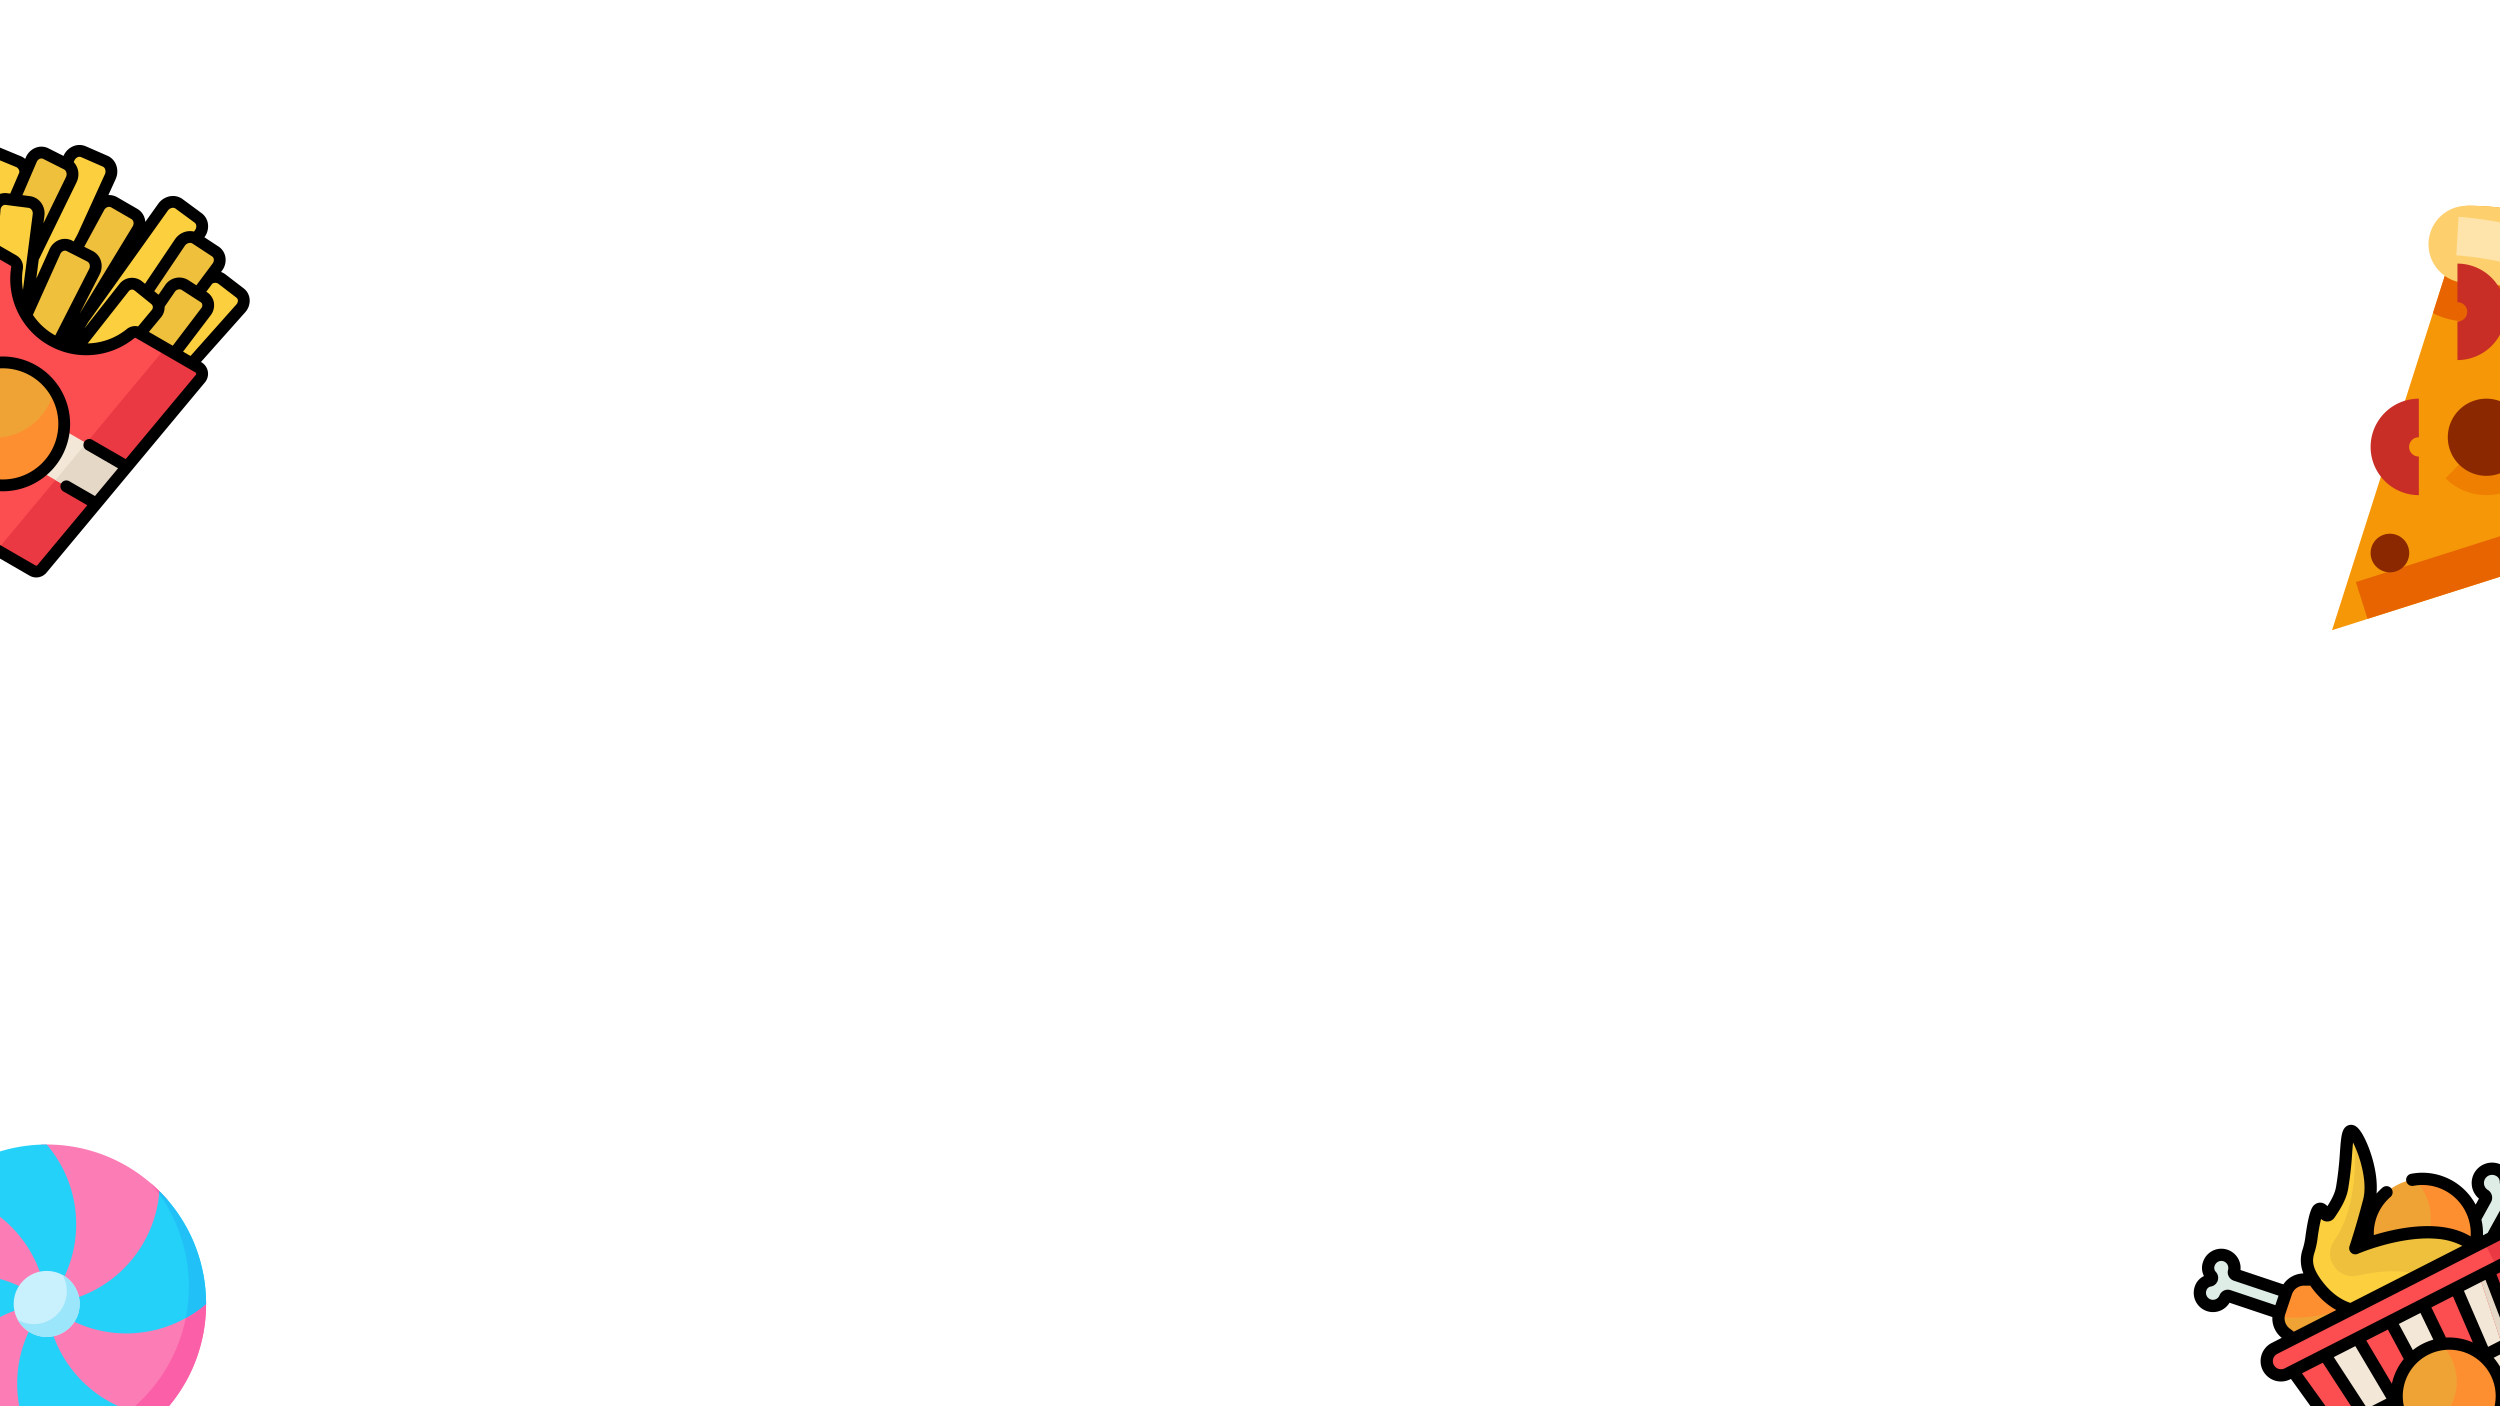 <svg xmlns="http://www.w3.org/2000/svg" xmlns:xlink="http://www.w3.org/1999/xlink" width="1920" height="1080" viewBox="0 0 1920 1080">
  <rect x="0" y="0" width="1920" height="1080" fill="#333333" stroke="none"/>
  <defs>
    <clipPath id="clip-Web_1920_1">
      <rect width="1920" height="1080"/>
    </clipPath>
  </defs>
  <g id="Web_1920_1" data-name="Web 1920 – 1" clip-path="url(#clip-Web_1920_1)">
    <rect width="1920" height="1080" fill="#fff"/>
    <g id="Group_20" data-name="Group 20">
      <g id="Group_19" data-name="Group 19">
        <g id="Group_2" data-name="Group 2" transform="translate(-217.353 -815.713) rotate(30)">
          <g id="Group_1" data-name="Group 1" transform="translate(642 660)">
            <g id="fried-potatoes" transform="translate(0 0)">
              <path id="Path_1" data-name="Path 1" d="M145.37,198.7l-11.517,1.123a7.509,7.509,0,0,1-8.207-6.234L100.486,19.8c-.736-5.092,2.468-9.71,7.131-10.234l18-2.017c4.681-.526,8.917,3.27,9.412,8.4l16.888,175.066A7.12,7.12,0,0,1,145.37,198.7Zm0,0" transform="translate(-39.745 -2.97)" fill="#fccf3f"/>
              <path id="Path_2" data-name="Path 2" d="M99.405,222.9l-11.439.569A7.594,7.594,0,0,1,80,216.988L59.877,45.9c-.59-5.009,2.716-9.349,7.353-9.613l17.879-1.022c4.646-.264,8.733,3.657,9.08,8.688L106.1,215.683A6.844,6.844,0,0,1,99.405,222.9Zm0,0" transform="translate(-23.681 -13.958)" fill="#efc03c"/>
              <path id="Path_3" data-name="Path 3" d="M61.591,245.87l-11.213,1.291a7.684,7.684,0,0,1-8.384-5.838L7.7,75.339c-1-4.849,1.866-9.325,6.385-9.924L31.53,63.1c4.538-.6,8.884,2.935,9.656,7.829L67.568,238.36A6.575,6.575,0,0,1,61.591,245.87Zm0,0" transform="translate(-2.969 -24.959)" fill="#fccf3f"/>
              <path id="Path_4" data-name="Path 4" d="M213.808,198.7l11.517,1.123a7.509,7.509,0,0,0,8.207-6.234L258.69,19.8c.739-5.092-2.466-9.712-7.131-10.234l-18-2.02c-4.679-.524-8.915,3.27-9.41,8.4L207.26,191.019A7.118,7.118,0,0,0,213.808,198.7Zm0,0" transform="translate(-82.05 -2.97)" fill="#fccf3f"/>
              <path id="Path_5" data-name="Path 5" d="M263.224,222.9l11.439.569a7.594,7.594,0,0,0,7.961-6.477L302.752,45.9c.59-5.009-2.716-9.349-7.353-9.613l-17.881-1.022c-4.644-.264-8.73,3.657-9.077,8.688l-11.909,171.73A6.842,6.842,0,0,0,263.224,222.9Zm0,0" transform="translate(-101.565 -13.958)" fill="#efc03c"/>
              <path id="Path_6" data-name="Path 6" d="M291.959,245.871l11.215,1.291a7.679,7.679,0,0,0,8.381-5.838l34.3-165.982c1-4.849-1.864-9.328-6.383-9.927L322.022,63.1c-4.537-.6-8.884,2.935-9.656,7.832L285.982,238.36A6.575,6.575,0,0,0,291.959,245.871Zm0,0" transform="translate(-113.2 -24.96)" fill="#fccf3f"/>
              <path id="Path_7" data-name="Path 7" d="M187.842,233.133h-11.43a7.178,7.178,0,0,1-7.329-6.8L164.732,56.184c-.127-4.981,3.558-9.082,8.2-9.082H190.8c4.637,0,8.336,4.1,8.223,9.082l-3.87,170.151A7.153,7.153,0,0,1,187.842,233.133Zm0,0" transform="translate(-65.223 -18.65)" fill="#efc03c"/>
              <path id="Path_8" data-name="Path 8" d="M142.774,269.641l-10.5,4.306a7.367,7.367,0,0,1-9.46-3.386L50.57,118.534c-2.112-4.445-.385-9.552,3.856-11.324l16.347-6.836c4.245-1.774,9.28.51,11.175,5.054l64.811,155.3A6.851,6.851,0,0,1,142.774,269.641Zm0,0" transform="translate(-19.666 -39.504)" fill="#fccf3f"/>
              <path id="Path_9" data-name="Path 9" d="M180.367,305.553l-11.333.524a7.366,7.366,0,0,1-7.768-6.373L144.39,132.232c-.493-4.9,2.85-9.125,7.44-9.368l17.695-.934c4.594-.243,8.565,3.6,8.823,8.518L187.12,298.5A6.853,6.853,0,0,1,180.367,305.553Zm0,0" transform="translate(-57.151 -48.273)" fill="#efc03c"/>
              <path id="Path_10" data-name="Path 10" d="M280.723,266.072l11.01.493a7.313,7.313,0,0,0,7.692-6.024L319.4,102.811a7.58,7.58,0,0,0-7.008-8.787l-17.117-.878a8.564,8.564,0,0,0-8.73,7.992L274.316,259.408C274.042,262.938,276.9,265.9,280.723,266.072Zm0,0" transform="translate(-108.606 -36.876)" fill="#efc03c"/>
              <path id="Path_11" data-name="Path 11" d="M210.529,303.734l11.961,1.885a7.683,7.683,0,0,0,8.768-6.291l28.089-164.078a7.679,7.679,0,0,0-6.376-8.884l-16.3-2.57a7.682,7.682,0,0,0-8.8,6.491L204.12,295.05A7.681,7.681,0,0,0,210.529,303.734Zm0,0" transform="translate(-80.788 -48.979)" fill="#fccf3f"/>
              <path id="Path_12" data-name="Path 12" d="M177.34,175.262a5.765,5.765,0,0,0-5.375,3.723,53.882,53.882,0,0,1-100.607,0,5.767,5.767,0,0,0-5.375-3.723H13.248a5.749,5.749,0,0,0-5.663,6.725l32.3,187.383a5.748,5.748,0,0,0,5.665,4.771H197.769a5.748,5.748,0,0,0,5.665-4.771l32.3-187.383a5.748,5.748,0,0,0-5.665-6.725Zm0,0" transform="translate(-2.97 -69.393)" fill="#fc4e51"/>
              <path id="Path_13" data-name="Path 13" d="M331.022,175.262H294.764a5.747,5.747,0,0,1,5.663,6.725l-32.3,187.386a5.747,5.747,0,0,1-5.663,4.769h36.258a5.748,5.748,0,0,0,5.665-4.769l32.3-187.386A5.748,5.748,0,0,0,331.022,175.262Zm0,0" transform="translate(-103.919 -69.393)" fill="#ea3942"/>
              <path id="Path_14" data-name="Path 14" d="M230.64,330.027H32.4l6.272,36.39H224.366Zm0,0" transform="translate(-12.83 -130.671)" fill="#f3e8d7"/>
              <path id="Path_15" data-name="Path 15" d="M332.7,330.027h-36.26l-6.274,36.39h36.26Zm0,0" transform="translate(-114.888 -130.671)" fill="#e5d8c6"/>
              <path id="Path_16" data-name="Path 16" d="M212.76,330.99a47.222,47.222,0,1,1-47.223-47.221A47.222,47.222,0,0,1,212.76,330.99Zm0,0" transform="translate(-46.847 -112.356)" fill="#efa335"/>
              <path id="Path_17" data-name="Path 17" d="M188.18,292.207a47.219,47.219,0,0,1-66.555,55.727,47.221,47.221,0,1,0,66.555-55.727Zm0,0" transform="translate(-48.157 -115.697)" fill="#fd8f31"/>
              <path id="Path_18" data-name="Path 18" d="M162.567,276.269a51.751,51.751,0,1,0,51.751,51.751A51.811,51.811,0,0,0,162.567,276.269Zm0,94.441a42.69,42.69,0,1,1,42.692-42.69A42.738,42.738,0,0,1,162.567,370.71Zm0,0" transform="translate(-43.877 -109.386)"/>
              <path id="Path_19" data-name="Path 19" d="M227.1,101.34h-.354L237.089,51.3a13.322,13.322,0,0,0-2.072-10.4,11.813,11.813,0,0,0-8.155-4.932l-17.447-2.31a12.229,12.229,0,0,0-3.884.116l.153-1.3A13.6,13.6,0,0,0,202.7,22.15a12.04,12.04,0,0,0-8.613-4.344l-12.919-.739a14.059,14.059,0,0,0-2.742-10.182A12.318,12.318,0,0,0,170.015,2.1l-18-2.02A12.477,12.477,0,0,0,142.7,2.865a14.278,14.278,0,0,0-5.118,9.684l-1.638,16.975a12.83,12.83,0,0,0-1.468-1.807,12.383,12.383,0,0,0-8.905-3.794H107.707a12.227,12.227,0,0,0-6.626,1.956L99.8,12.548a14.269,14.269,0,0,0-5.118-9.684A12.478,12.478,0,0,0,85.368.078l-18,2.02A12.318,12.318,0,0,0,58.95,6.885a14.059,14.059,0,0,0-2.742,10.182l-12.919.739a12.044,12.044,0,0,0-8.613,4.344A13.6,13.6,0,0,0,31.7,32.471l.153,1.3a12.227,12.227,0,0,0-3.884-.118l-17.447,2.31A11.818,11.818,0,0,0,2.365,40.9,13.322,13.322,0,0,0,.293,51.3l10.34,50.043h-.354A10.276,10.276,0,0,0,.151,113.363l32.3,187.386a10.258,10.258,0,0,0,10.13,8.53H194.8a10.253,10.253,0,0,0,10.127-8.53l32.305-187.386A10.276,10.276,0,0,0,227.1,101.34ZM204.21,45.024a4.167,4.167,0,0,1,4.018-2.386l17.447,2.308a2.81,2.81,0,0,1,1.956,1.2,4.252,4.252,0,0,1,.585,3.32L217.5,101.338h-6.623l4.41-34.833a12.581,12.581,0,0,0-2.756-9.651,11.762,11.762,0,0,0-8.513-4.233l-.7-.035Zm-6.18,16.364,5.524.283a2.77,2.77,0,0,1,2.029,1,3.467,3.467,0,0,1,.715,2.7l-4.556,35.975H180.576l2.449-14.3a12.11,12.11,0,0,0-1.649-8.459l1.078-13.967a4.283,4.283,0,0,1,1.888-3.23,3.468,3.468,0,0,1,2.1-.585l11.586.592ZM175.536,25.831c.059,0,.118,0,.179,0h0l17.86,1.017a3.063,3.063,0,0,1,2.19,1.123,4.528,4.528,0,0,1,.92,3.438L195.3,43.242a.008.008,0,0,0,0,0l-1.043,8.874-7.353-.375a13.091,13.091,0,0,0-13.48,12.166l-.694,8.974-4.238-.668,2.907-41.909C171.565,27.822,173.453,25.814,175.536,25.831Zm-1.442,59.677L171.305,101.8a10.251,10.251,0,0,0-6.538,6.168,49.3,49.3,0,0,1-17.824,22.78c-.871.609-1.758,1.18-2.659,1.727l7.284-50.519a3.153,3.153,0,0,1,3.61-2.664l7.728,1.218a.026.026,0,0,1,.012,0l8.561,1.35a3.151,3.151,0,0,1,2.617,3.646Zm-37.6,32.728L146.6,13.419A5.168,5.168,0,0,1,148.412,9.9,3.486,3.486,0,0,1,151,9.082l18,2.017a3.3,3.3,0,0,1,2.253,1.324,4.986,4.986,0,0,1,.9,3.761L172,17.275c-.076.024-.149.052-.224.076-.094.031-.189.064-.281.1-.283.1-.564.2-.838.321q-.106.042-.212.092a12.8,12.8,0,0,0-1.55.821c-.045.026-.087.054-.132.083-.309.2-.613.408-.906.632-.026.019-.052.035-.078.057-.158.12-.311.245-.462.373l-.1.085c-.26.224-.51.455-.753.7-.061.061-.12.12-.182.184-.123.127-.248.257-.366.392s-.257.295-.38.446-.227.283-.337.427c-.083.111-.163.224-.245.337-.1.146-.208.3-.309.451-.113.175-.224.352-.33.531-.066.111-.13.222-.191.335-.113.2-.222.408-.326.618-.047.1-.1.2-.142.3-.1.212-.193.429-.283.649l-.106.267c-.1.274-.2.552-.29.833-.021.068-.04.139-.059.21-.078.257-.146.519-.21.786-.012.057-.028.113-.04.172-.068.307-.125.618-.175.932-.009.071-.021.144-.031.215-.045.326-.083.656-.106.989L159.5,70.8l-2.919-.458A12.209,12.209,0,0,0,142.6,80.666L136.367,123.9Zm-31.2-84.188a3.342,3.342,0,0,1,2.416-1.064h17.869A3.368,3.368,0,0,1,128,34.052a4.689,4.689,0,0,1,1.269,3.379l-1.784,78.363L125.72,81.942a13.757,13.757,0,0,0-4.158-9.217,12.5,12.5,0,0,0-9.429-3.591l-7.275.385-.153-5.946v0l-.668-26.152A4.662,4.662,0,0,1,105.291,34.047Zm7.322,44.134a3.634,3.634,0,0,1,2.652,1.059,4.715,4.715,0,0,1,1.409,3.174l2.985,57.2c-.321,0-.644.017-.967.017a49.081,49.081,0,0,1-21.8-5.061L91.746,83.507a4.346,4.346,0,0,1,.944-3.268,3.125,3.125,0,0,1,2.227-1.123ZM66.121,12.423A3.306,3.306,0,0,1,68.377,11.1l18-2.017a3.488,3.488,0,0,1,2.593.819,5.166,5.166,0,0,1,1.805,3.518l4.875,50.543L95.807,70l-1.369.071a12.133,12.133,0,0,0-8.627,4.273A13.449,13.449,0,0,0,82.73,84.415l2.492,24.719L79.6,95.666,75.026,29.684c-.024-.333-.061-.661-.106-.986-.009-.073-.021-.144-.031-.217-.05-.314-.106-.625-.175-.934-.012-.052-.026-.106-.038-.158-.064-.274-.134-.54-.212-.807-.019-.061-.038-.127-.057-.189-.09-.29-.189-.573-.3-.854-.028-.076-.059-.151-.09-.227-.1-.248-.205-.491-.316-.729-.021-.047-.04-.094-.064-.137-.125-.264-.262-.519-.4-.769-.045-.083-.092-.165-.139-.248-.144-.243-.293-.484-.448-.715-.042-.064-.087-.125-.132-.189q-.195-.283-.4-.552c-.057-.076-.116-.151-.172-.224-.172-.215-.349-.422-.533-.625-.061-.068-.125-.134-.189-.2-.16-.17-.321-.333-.488-.491-.05-.05-.1-.1-.151-.149-.205-.191-.415-.373-.632-.552-.066-.054-.132-.106-.2-.16-.224-.179-.455-.352-.689-.517l-.09-.057c-.229-.156-.462-.3-.7-.444-.05-.031-.1-.059-.149-.087-.262-.153-.531-.295-.8-.427-.031-.017-.064-.031-.094-.045-.286-.134-.573-.262-.868-.375,0,0,0,0,0,0-.3-.118-.616-.224-.932-.319a.119.119,0,0,1-.031-.012l-.16-1.1a5,5,0,0,1,.9-3.761Zm-24.5,15.55a3.04,3.04,0,0,1,2.19-1.121l17.869-1.022h.012a.617.617,0,0,0,.066,0c2.124-.064,4.061,1.954,4.236,4.479l2.723,39.259-2.249-5.389a13.756,13.756,0,0,0-7.02-7.277c-.392-.179-.79-.333-1.192-.472-.024-.007-.047-.017-.071-.026-.387-.13-.774-.236-1.166-.33-.038-.007-.078-.019-.116-.028-.382-.087-.765-.151-1.149-.2-.047-.007-.1-.014-.144-.019-.378-.045-.757-.073-1.135-.083-.054,0-.106,0-.158,0s-.127,0-.189,0c-.2,0-.4.019-.6.028-.17.009-.342.012-.512.026-.255.024-.507.066-.762.1-.158.026-.319.04-.477.071-.276.057-.55.13-.826.2-.13.035-.262.061-.394.1a12.484,12.484,0,0,0-1.2.429L43.936,58.96l-.819-6.954L40.694,31.414A4.542,4.542,0,0,1,41.617,27.973ZM36.506,71.886l2.683-1.123,2.7-1.126h0L52.855,65.05a3.61,3.61,0,0,1,2.853.1,4.743,4.743,0,0,1,2.4,2.515l22.56,54.061a49.2,49.2,0,0,1-8.044-13.761,10.232,10.232,0,0,0-9.606-6.631H46.522L35,77.086a4.349,4.349,0,0,1-.21-3.4,3.357,3.357,0,0,1,.375-.72A3.024,3.024,0,0,1,36.506,71.886ZM9.167,49.465a4.251,4.251,0,0,1,.583-3.32,2.819,2.819,0,0,1,1.958-1.2l17.447-2.31a4.19,4.19,0,0,1,4.018,2.388l.958,8.134,1.109,9.434-2.23.934a12.112,12.112,0,0,0-6.685,6.925,13.428,13.428,0,0,0,.488,10.521l9.677,20.366H19.885ZM228.3,111.824l-14.309,83h-29.63a4.53,4.53,0,1,0,0,9.061h28.068l-4.712,27.329H184.963a4.53,4.53,0,1,0,0,9.061h21.2L196,299.208a1.216,1.216,0,0,1-1.2,1.01H42.584a1.216,1.216,0,0,1-1.2-1.01L31.225,240.277h21.2a4.53,4.53,0,1,0,0-9.061H29.663l-4.712-27.329H53.157a4.53,4.53,0,1,0,0-9.061H23.389l-14.309-83a1.219,1.219,0,0,1,1.2-1.425H63.014a1.235,1.235,0,0,1,1.147.816,58.42,58.42,0,0,0,54.533,37.478c.618,0,1.244-.014,1.876-.035.295-.009.592-.021.89-.035.26-.014.521-.028.783-.045a58.278,58.278,0,0,0,8.152-1.064l.024,0a58.446,58.446,0,0,0,42.806-36.293,1.237,1.237,0,0,1,1.147-.816h52.735a1.217,1.217,0,0,1,1.2,1.425Zm0,0" transform="translate(-0.001 0)"/>
            </g>
          </g>
        </g>
        <g id="pizza" transform="translate(1790.832 158)">
          <path id="Path_115" data-name="Path 115" d="M.168,326l326-103.727C326.168,99.516,226.652,0,103.895,0Zm0,0" transform="translate(0 0)" fill="#f59707"/>
          <path id="Path_116" data-name="Path 116" d="M233.984,185.516a36.787,36.787,0,0,1-26.191-10.84L218.269,164.2c8.392,8.379,23.066,8.379,31.431,0a22.254,22.254,0,0,0,0-31.431l10.476-10.476a37.03,37.03,0,0,1-26.191,63.223Zm0,0" transform="translate(-63.408 -37.348)" fill="#ef7f00"/>
          <path id="Path_117" data-name="Path 117" d="M26.508,375.823,314.654,284.3l8.973,28.248L35.481,404.071Zm0,0" transform="translate(-8.044 -86.825)" fill="#e76400"/>
          <path id="Path_118" data-name="Path 118" d="M300.959,245.907c0-89.878-73.123-163-163-163a29.386,29.386,0,0,1-17.1-5.519l-9.147,28.753a58.575,58.575,0,0,0,26.251,6.4c73.541,0,133.364,59.831,133.364,133.364a58.54,58.54,0,0,0,6.4,26.251l28.75-9.147A29.4,29.4,0,0,1,300.959,245.907Zm0,0" transform="translate(-34.064 -23.634)" fill="#e76400"/>
          <path id="Path_119" data-name="Path 119" d="M136.469,0a29.636,29.636,0,1,0,0,59.272,163,163,0,0,1,163,163,29.636,29.636,0,1,0,59.272,0C358.743,99.516,259.227,0,136.469,0Zm0,0" transform="translate(-32.575 0)" fill="#fdcf6d"/>
          <path id="Path_120" data-name="Path 120" d="M443.44,306.969A29.636,29.636,0,1,1,413.8,277.332,29.638,29.638,0,0,1,443.44,306.969Zm0,0" transform="translate(-117.272 -84.696)" fill="#fdbc34"/>
          <path id="Path_121" data-name="Path 121" d="M435.137,313.485a14.819,14.819,0,1,1-14.82-14.817A14.818,14.818,0,0,1,435.137,313.485Zm0,0" transform="translate(-123.787 -91.212)" fill="#fdab00"/>
          <path id="Path_122" data-name="Path 122" d="M138.832,138.092V108.455a7.409,7.409,0,1,0,0-14.817V64a37.046,37.046,0,1,1,0,74.092Zm0,0" transform="translate(-42.348 -19.545)" fill="#c82e25"/>
          <path id="Path_123" data-name="Path 123" d="M79.879,287.424a37.046,37.046,0,1,1,0-74.092v29.637a7.409,7.409,0,1,0,0,14.817Zm0,0" transform="translate(-13.029 -65.151)" fill="#c82e25"/>
          <path id="Path_124" data-name="Path 124" d="M293.213,261.045A37.084,37.084,0,0,1,256.168,224H285.8a7.41,7.41,0,1,0,14.82,0h29.635A37.084,37.084,0,0,1,293.213,261.045Zm0,0" transform="translate(-78.182 -68.409)" fill="#c82e25"/>
          <path id="Path_125" data-name="Path 125" d="M157.013,286.622a44.16,44.16,0,0,1-31.431-13.01l10.479-10.476c11.171,11.171,30.736,11.171,41.907,0a29.661,29.661,0,0,0,0-41.91l10.476-10.476a44.44,44.44,0,0,1-31.431,75.872Zm0,0" transform="translate(-38.301 -64.362)" fill="#ef7f00"/>
          <g id="Group_14" data-name="Group 14" transform="translate(29.803 88.909)">
            <path id="Path_126" data-name="Path 126" d="M187.44,242.969A29.636,29.636,0,1,1,157.8,213.332,29.638,29.638,0,0,1,187.44,242.969Zm0,0" transform="translate(-68.893 -154.06)" fill="#8b2800"/>
            <path id="Path_127" data-name="Path 127" d="M257.955,320.9a22.227,22.227,0,1,1-22.227-22.227A22.228,22.228,0,0,1,257.955,320.9Zm0,0" transform="translate(-94.953 -180.121)" fill="#8b2800"/>
            <path id="Path_128" data-name="Path 128" d="M72.469,377.485a14.819,14.819,0,1,1-14.817-14.817A14.817,14.817,0,0,1,72.469,377.485Zm0,0" transform="translate(-42.832 -199.667)" fill="#8b2800"/>
            <path id="Path_129" data-name="Path 129" d="M257.955,150.227A22.227,22.227,0,1,1,235.727,128,22.228,22.228,0,0,1,257.955,150.227Zm0,0" transform="translate(-94.953 -128)" fill="#8b2800"/>
          </g>
          <path id="Path_130" data-name="Path 130" d="M309.316,170.328c-.13-.507-14.616-54.969-68.606-95.473C201.987,45.82,138.24,41.848,137.605,41.813l1.707-29.594c2.966.174,73.381,4.58,119.168,38.933,62.761,47.068,78.924,109.357,79.576,111.983Zm0,0" transform="translate(-41.973 -3.732)" fill="#fee3aa"/>
        </g>
        <g id="fried-chicken" transform="matrix(0.891, -0.454, 0.454, 0.891, 1655.744, 939.466)">
          <path id="Path_77" data-name="Path 77" d="M359.167,146.075c.019.036.04.069.062.1a2.33,2.33,0,0,1-.676,3.142l-41.208,27.919,10.419,15.378L368.971,164.7a2.329,2.329,0,0,1,3.168.539l.071.093a10.96,10.96,0,0,0,17.756-12.836,9.906,9.906,0,0,0-9.413-4.581,2.239,2.239,0,0,1-2.2-3.2,9.928,9.928,0,0,0-.686-10.36,10.96,10.96,0,0,0-18.506,11.727Zm0,0" transform="translate(-124.523 -50.828)" fill="#dfede7"/>
          <path id="Path_78" data-name="Path 78" d="M209.392,177.078l10.187,10.185a13.135,13.135,0,0,0,15.3,2.428,120.705,120.705,0,0,1,32.493-11.224,41.946,41.946,0,1,0-49.2-49.154,120.106,120.106,0,0,1-11.208,32.457A13.141,13.141,0,0,0,209.392,177.078Zm0,0" transform="translate(-80.643 -37.435)" fill="#efa335"/>
          <path id="Path_79" data-name="Path 79" d="M288.6,108.614a41.506,41.506,0,0,0-15.817-9.634,41.947,41.947,0,0,1-31.736,54.559,120.715,120.715,0,0,0-32.49,11.224,12.935,12.935,0,0,1-2.573.99,13.171,13.171,0,0,0,3.415,12.729l10.187,10.185a13.135,13.135,0,0,0,15.3,2.428,120.7,120.7,0,0,1,32.493-11.224A41.951,41.951,0,0,0,288.6,108.614Zm0,0" transform="translate(-80.649 -38.839)" fill="#fd8f31"/>
          <path id="Path_80" data-name="Path 80" d="M24.449,103.078c.028-.024.055-.047.083-.074a2.143,2.143,0,0,1,2.955.093l32.084,32.664,12.19-11.974L39.678,91.123a2.143,2.143,0,0,1-.038-2.957l.071-.078A10.082,10.082,0,0,0,25.157,74.146a9.113,9.113,0,0,0-2.587,9.278,2.058,2.058,0,0,1-2.535,2.516,9.133,9.133,0,0,0-9.261,2.335,10.081,10.081,0,0,0,13.676,14.8Zm0,0" transform="translate(-3.043 -27.96)" fill="#dfede7"/>
          <path id="Path_81" data-name="Path 81" d="M96.643,149.953,85.255,161.14a14.559,14.559,0,0,0-2.841,16.937A133.844,133.844,0,0,1,94.529,214.2a46.487,46.487,0,1,0,54.965-54.034,133.17,133.17,0,0,1-35.861-12.743A14.561,14.561,0,0,0,96.643,149.953Zm0,0" transform="translate(-31.731 -57.191)" fill="#efa335"/>
          <path id="Path_82" data-name="Path 82" d="M174.473,172.91a46.247,46.247,0,0,0-23.678-12.748,133.166,133.166,0,0,1-35.861-12.743,14.564,14.564,0,0,0-16.989,2.535L86.557,161.14a14.675,14.675,0,0,0-2.373,3.059,132.271,132.271,0,0,0,43.024,16.835c16.636,3.363,31.769,15.883,37.3,37.5a32.636,32.636,0,0,1-.028,16.507,58.2,58.2,0,0,1-5.609,13.828,46.5,46.5,0,0,0,15.6-75.956Zm0,0" transform="translate(-33.033 -57.192)" fill="#fd8f31"/>
          <path id="Path_83" data-name="Path 83" d="M184.546,89.645S196.224,78.2,210.422,62.167,226.756,11.1,222.787,8.074s-11.3,15.852-26.258,35.7c-4.244,5.63-10.8,9.712-17.825,13.571a2.042,2.042,0,0,1-3.012-1.927c.152-2.6-.211-5.511-2.663-5.188-3,.4-10.662,10.9-15.107,17.357a58.189,58.189,0,0,1-6.475,7.8c-6.313,6.418-8.279,13.963-5.3,28.223,8.243,39.385,44.576,42.134,76.024,43.966s47.341-2.267,47.341-2.267C269.518,94.881,184.546,89.645,184.546,89.645Zm0,0" transform="translate(-56.813 -3.042)" fill="#fccf3f"/>
          <path id="Path_84" data-name="Path 84" d="M196.672,90.421s11.677-11.447,25.875-27.478C235.9,47.874,238.583,16.008,235.559,9.73c-4.837,16.681-23.528,53.787-50.213,67.867-.19.1-.377.2-.565.3-13.863,7.517-11.338,28.18,3.945,32.077,21.088,5.378,47.006,16.427,53.939,38.742,25.9.741,38.979-2.632,38.979-2.632C281.644,95.657,196.672,90.421,196.672,90.421Zm0,0" transform="translate(-68.939 -3.818)" fill="#efc03c"/>
          <path id="Path_85" data-name="Path 85" d="M64.5,213.137l25.878,168.91a9.4,9.4,0,0,0,9.285,7.97H231.8a9.393,9.393,0,0,0,9.285-7.97l25.878-168.91Zm0,0" transform="translate(-25.307 -83.634)" fill="#fc4e51"/>
          <path id="Path_86" data-name="Path 86" d="M316.077,213.137,290.2,382.047a9.4,9.4,0,0,1-9.285,7.97h35.808a9.393,9.393,0,0,0,9.285-7.97l25.878-168.91Zm0,0" transform="translate(-110.229 -83.634)" fill="#ea3942"/>
          <g id="Group_12" data-name="Group 12" transform="translate(67.867 130.647)">
            <path id="Path_87" data-name="Path 87" d="M232.518,390.755H210.955L207.227,215.02h29.023Zm0,0" transform="translate(-149.181 -215.02)" fill="#f3e8d7"/>
            <path id="Path_88" data-name="Path 88" d="M151.906,390.755H130.344L111.7,215.02h29.023Zm0,0" transform="translate(-111.695 -215.02)" fill="#f3e8d7"/>
            <path id="Path_89" data-name="Path 89" d="M305.9,390.755H284.34L295.528,215.02h29.023Zm0,0" transform="translate(-179.44 -215.02)" fill="#f3e8d7"/>
          </g>
          <path id="Path_90" data-name="Path 90" d="M316.077,213.137,290.2,382.047a9.4,9.4,0,0,1-9.285,7.97h35.808a9.393,9.393,0,0,0,9.285-7.97l25.878-168.91Zm0,0" transform="translate(-110.229 -83.634)" fill="#ea3942"/>
          <path id="Path_91" data-name="Path 91" d="M305.9,390.754l18.648-175.738h-7.305l-25.7,167.768a9.391,9.391,0,0,1-7.187,7.723l-.017.245H305.9Zm0,0" transform="translate(-111.573 -84.371)" fill="#e5d8c6"/>
          <path id="Path_92" data-name="Path 92" d="M260.479,230.907H54.688a10.954,10.954,0,0,1,0-21.907H260.479a10.954,10.954,0,1,1,0,21.907Zm0,0" transform="translate(-17.161 -82.01)" fill="#fc4e51"/>
          <path id="Path_93" data-name="Path 93" d="M384.13,209H358.855v21.907H384.13a10.954,10.954,0,1,0,0-21.907Zm0,0" transform="translate(-140.812 -82.01)" fill="#ea3942"/>
          <path id="Path_94" data-name="Path 94" d="M262.864,337.547H83.559l4.486,29.284H258.376Zm0,0" transform="translate(-32.787 -132.451)" fill="#f3e8d7"/>
          <path id="Path_95" data-name="Path 95" d="M312.34,366.831h35.808l4.488-29.284H316.826Zm0,0" transform="translate(-122.56 -132.451)" fill="#e5d8c6"/>
          <path id="Path_96" data-name="Path 96" d="M245.413,337a40.388,40.388,0,1,1-40.389-40.387A40.388,40.388,0,0,1,245.413,337Zm0,0" transform="translate(-64.602 -116.388)" fill="#efa335"/>
          <path id="Path_97" data-name="Path 97" d="M218.96,299.941a40.389,40.389,0,0,1-50.991,50.991,40.388,40.388,0,1,0,50.991-50.991Zm0,0" transform="translate(-65.909 -117.695)" fill="#fd8f31"/>
          <path id="Path_98" data-name="Path 98" d="M269.343,99.021a14.6,14.6,0,0,0-10.054-6.513,14.441,14.441,0,0,0-2.241-11.632,15.743,15.743,0,0,0-10.386-6.667,15.671,15.671,0,0,0-17.02,21.563L225.3,98.712A46.423,46.423,0,0,0,191.93,55.14a4.712,4.712,0,1,0-2.644,9.045A37.145,37.145,0,0,1,213.5,113.1c-.012.033-.026.066-.038.1q-.231.6-.484,1.194c-.045.107-.09.214-.138.32-.157.366-.323.729-.494,1.092-.036.074-.069.152-.107.225-.2.418-.411.828-.627,1.239-.062.119-.128.237-.192.354-.169.313-.344.622-.522.93-.038.064-.076.128-.114.195a47.689,47.689,0,0,0-3.966-5.457.407.407,0,0,1-.028-.033q-1.47-1.748-3.093-3.37c-.036-.033-.069-.069-.1-.1C187.8,94.053,162,87.08,144.99,84.07A37.382,37.382,0,0,1,152.2,73.717a37,37,0,0,1,17.516-9.947,4.712,4.712,0,1,0-2.25-9.152,46.927,46.927,0,0,0-6.138,1.97c9.413-15.043,11.884-37.057,10.927-46.878-.422-4.341-1.476-6.94-3.42-8.423A6.177,6.177,0,0,0,163.9.109c-4.341.821-7.306,5.713-13.215,15.456a258.715,258.715,0,0,1-14.727,22.33c-2.912,3.866-7.2,7-12.686,10.218A7.617,7.617,0,0,0,121.08,44.2a6.62,6.62,0,0,0-5.478-1.68c-2.074.273-5.547.731-18.373,19.356a53.937,53.937,0,0,1-5.955,7.173,26.183,26.183,0,0,0-7.835,16.7,19.122,19.122,0,0,0-17.547.484L41.572,61.466A14.8,14.8,0,0,0,18.812,42.824a13.8,13.8,0,0,0-4.348,10.054A13.565,13.565,0,0,0,4.427,56.954,14.86,14.86,0,0,0,0,67.732,14.8,14.8,0,0,0,22.66,80.045L46.976,104.8a19.124,19.124,0,0,0-.833,17.476H37.527a15.666,15.666,0,0,0,0,31.332h.589L60.41,299.127a14.025,14.025,0,0,0,13.939,11.967H206.494a14.026,14.026,0,0,0,13.942-11.967L242.73,153.611h.589a15.666,15.666,0,0,0,0-31.332h-2.881l4.906-3.323a15.675,15.675,0,0,0,24-19.935ZM97.994,75.649a63.049,63.049,0,0,0,7-8.433,140.063,140.063,0,0,1,9.515-12.6,6.744,6.744,0,0,0,9.655,3.817c8.312-4.564,14.777-8.841,19.318-14.865A266.54,266.54,0,0,0,158.74,20.45c1.429-2.357,2.95-4.866,4.3-6.938C163.083,23.9,159.8,45.032,150.082,56,136.173,71.7,124.55,83.123,124.436,83.237a4.713,4.713,0,0,0,3,8.067,161.527,161.527,0,0,1,17.089,2.3c.066.014.133.026.2.038.237.045.479.09.719.138,11.564,2.212,27.7,6.475,40.672,14.369l.249.154c.252.154.5.311.752.47a50.419,50.419,0,0,1,14.68,13.505H105.28a38.527,38.527,0,0,1-3.059-3.551l-.062-.083q-.445-.587-.869-1.2c-.066-.093-.128-.19-.192-.285q-.352-.513-.691-1.037c-.083-.131-.161-.261-.244-.392-.2-.323-.4-.648-.591-.978-.09-.152-.176-.306-.263-.46-.18-.313-.356-.629-.527-.952-.09-.169-.18-.342-.268-.513q-.242-.466-.475-.947c-.09-.183-.178-.368-.266-.553-.147-.316-.292-.631-.432-.952-.085-.195-.171-.392-.256-.589-.135-.32-.266-.643-.4-.966-.081-.206-.164-.411-.242-.619-.126-.328-.244-.657-.366-.99-.076-.211-.152-.422-.225-.636-.116-.339-.228-.684-.339-1.03-.069-.214-.14-.427-.206-.641-.109-.361-.214-.726-.318-1.094-.062-.209-.123-.415-.18-.627-.109-.4-.214-.814-.316-1.225-.045-.183-.095-.358-.138-.541-.142-.6-.28-1.2-.408-1.816-.114-.551-.221-1.087-.32-1.619-.024-.128-.045-.254-.069-.38q-.128-.694-.235-1.365l-.036-.209c-.074-.468-.138-.923-.2-1.372-.024-.192-.047-.38-.071-.567-.031-.247-.057-.487-.083-.726C91.939,84.111,94.16,79.549,97.994,75.649ZM68.052,96.282l.152-.147.294-.266c.019-.017.036-.036.052-.052A9.79,9.79,0,0,1,79.7,94.393c1.353.714,2.734,1.415,4.127,2.091.107.741.23,1.5.366,2.279a.009.009,0,0,0,0,.007c.157.895.332,1.813.532,2.767.188.892.394,1.771.612,2.637.062.254.131.5.195.755q.253.961.529,1.9c.074.244.145.491.218.733.252.819.513,1.626.793,2.419a.28.28,0,0,0,.017.047c.287.819.6,1.621.916,2.414.083.206.171.408.256.612.252.605.513,1.2.781,1.787.095.2.185.406.28.608.354.748.717,1.483,1.1,2.2a.052.052,0,0,0,.007.012c.4.745.812,1.476,1.239,2.193.093.154.188.306.28.458q.516.851,1.066,1.676c.062.093.119.192.183.285H56.6c-.56-1.2-1.135-2.373-1.714-3.52a9.79,9.79,0,0,1,1.626-11.117c.019-.021.04-.038.062-.059ZM27.806,71.835a6.847,6.847,0,0,0-9.442-.316s-.047.043-.052.045a5.411,5.411,0,0,1-7.154-.107,5.37,5.37,0,0,1-.126-7.783,4.411,4.411,0,0,1,4.73-1.149,6.769,6.769,0,0,0,8.324-8.253,4.41,4.41,0,0,1,1.332-4.728,5.37,5.37,0,0,1,7.78.268,5.412,5.412,0,0,1-.019,7.149l-.045.05a6.847,6.847,0,0,0,.14,9.451L58.653,92.3,54.4,96.488l-1.208,1.187ZM47.65,153.608H65.565l4.965,46.774H54.816ZM59.3,229.668l-3.043-19.861H96.641a45.136,45.136,0,0,0-.4,19.861H59.3Zm15.741-76.06H93.629l2.979,46.774h-16.6ZM90.754,301.672l-1.97-18.563a4.712,4.712,0,0,0-9.37,1l1.863,17.566H74.351a4.653,4.653,0,0,1-4.626-3.973l-8.979-58.608H74.639l2.454,23.134a4.712,4.712,0,0,0,4.68,4.215,4.447,4.447,0,0,0,.5-.026,4.711,4.711,0,0,0,4.189-5.184l-2.35-22.14h14.96l3.985,62.581Zm21.746,0-3.078-48.355A45.173,45.173,0,0,0,124,262.6l.828,39.074Zm34.092,0H134.255l-.776-36.5a45.209,45.209,0,0,0,13.887,0Zm21.753,0H156.018l.828-39.074a45.14,45.14,0,0,0,14.578-9.283Zm-27.924-45.388A35.677,35.677,0,1,1,176.1,220.609,35.716,35.716,0,0,1,140.422,256.284ZM103.073,153.608h18.613l.548,25.745a45.355,45.355,0,0,0-16.712,12.727Zm28.04,0h18.622l-.484,22.773a45.038,45.038,0,0,0-17.654,0Zm44.21,38.471a45.366,45.366,0,0,0-16.709-12.727l.546-25.745h18.613Zm14.768,109.592h-12.3l3.985-62.581h14.958Zm21.031-3.973a4.658,4.658,0,0,1-4.628,3.973h-6.926l6.641-62.581H220.1Zm10.422-68.031H184.608a45.135,45.135,0,0,0-.4-19.861h40.382Zm-37.306-29.286,2.979-46.774H205.8l-4.963,46.774Zm41.792,0H210.315l4.965-46.774H233.2ZM243.318,131.7a6.242,6.242,0,0,1,0,12.484H37.527a6.242,6.242,0,0,1,0-12.484Zm19.156-22.56a6.224,6.224,0,0,1-2.867,4.016,6.3,6.3,0,0,1-8.184-1.526l-.043-.055a7.037,7.037,0,0,0-9.577-1.607l-18.166,12.309h-4.021c.268-.489.527-.985.776-1.481.055-.112.107-.221.159-.33.249-.508.491-1.021.722-1.538.055-.121.109-.242.161-.363a46.6,46.6,0,0,0,2.58-7.6l12.655-8.575a7.027,7.027,0,0,0,2.072-9.465l-.05-.085a6.3,6.3,0,0,1,1.621-8.165,6.245,6.245,0,0,1,8.934,1.483,5.221,5.221,0,0,1,.335,5.689,6.948,6.948,0,0,0,6.8,9.933,5.224,5.224,0,0,1,5.165,2.525A6.2,6.2,0,0,1,262.474,109.141Zm0,0" transform="translate(0 0)"/>
        </g>
        <g id="lollipop" transform="translate(-146 879)">
          <path id="Path_165" data-name="Path 165" d="M95.7,369.321l-73.536,73.53A12.98,12.98,0,0,1,3.8,424.5l73.536-73.536Z" transform="translate(0 -142.401)" fill="#e39382"/>
          <path id="Path_166" data-name="Path 166" d="M139.645,302.755,22.565,419.835A12.987,12.987,0,0,1,.986,414.519,12.978,12.978,0,0,0,14.033,411.3l117.08-117.08Z" transform="translate(-0.4 -119.379)" fill="#dc7f69"/>
          <path id="Path_167" data-name="Path 167" d="M133.53,326.951,113.111,347.37a6.124,6.124,0,0,1-6.545,1.377l-21.2-8.225a6.122,6.122,0,0,1-2.117-10.039l26.908-26.908Z" transform="translate(-33.048 -123.174)" fill="#fdf391"/>
          <path id="Path_168" data-name="Path 168" d="M147.8,326.95l-10.809,10.809a130,130,0,0,1-20.372-26.38l7.8-7.8Z" transform="translate(-47.317 -123.174)" fill="#fde734"/>
          <path id="Path_169" data-name="Path 169" d="M177.3,366.287l-26.908,26.908a6.122,6.122,0,0,1-10.039-2.117l-8.225-21.2a6.123,6.123,0,0,1,1.376-6.545l20.419-20.419Z" transform="translate(-53.441 -139.134)" fill="#f3d730"/>
          <path id="Path_170" data-name="Path 170" d="M185.084,366.287l-7.8,7.8A130,130,0,0,1,150.9,353.72l10.809-10.809Z" transform="translate(-61.226 -139.134)" fill="#e2c92c"/>
          <path id="Path_171" data-name="Path 171" d="M181.165,377.226l-26.908,26.908a6.122,6.122,0,0,1-10.039-2.117l-2.978-7.671a6.133,6.133,0,0,0,8.372-.277l24.2-24.2Z" transform="translate(-57.307 -150.073)" fill="#e2c92c"/>
          <g id="Group_17" data-name="Group 17" transform="translate(59.453 0.002)">
            <path id="Path_172" data-name="Path 172" d="M243.379,205.985S199.736,273.54,249.5,328.234a122.094,122.094,0,0,1-92.674-35.7q-2.7-2.7-5.185-5.516C152.193,258.67,165.411,212.86,243.379,205.985Z" transform="translate(-120.98 -83.58)" fill="#fc7cb6"/>
            <path id="Path_173" data-name="Path 173" d="M222.444,143.2s-65.137-38.562-122.352,3.367a122.049,122.049,0,0,1,35.8-89.919q2.81-2.81,5.761-5.406C167.108,57.957,223.681,80,222.444,143.2Z" transform="translate(-100.045 -20.793)" fill="#fc7cb6"/>
            <path id="Path_174" data-name="Path 174" d="M302.909,122.409S344.863,64.27,298.361.088a122.062,122.062,0,0,1,91.1,35.77q3.526,3.526,6.7,7.255C389.81,69.424,368.635,124.478,302.909,122.409Z" transform="translate(-180.511 -0.004)" fill="#fc7cb6"/>
            <path id="Path_175" data-name="Path 175" d="M392.439,290.66q-3.673,3.673-7.573,6.966c-30-11.093-82.695-38.519-78.979-93.518,0,0,62.407,41.084,122.371-2.749a122.061,122.061,0,0,1-35.819,89.3Z" transform="translate(-183.489 -81.702)" fill="#fc7cb6"/>
          </g>
          <path id="Path_176" data-name="Path 176" d="M452.667,67.165a122.016,122.016,0,0,0-12.574-17.551q3.535,3.021,6.875,6.367,3.526,3.526,6.7,7.255Q453.222,65.108,452.667,67.165Z" transform="translate(-178.565 -20.131)" fill="#fb5fa7"/>
          <path id="Path_177" data-name="Path 177" d="M238.412,369.2A96.75,96.75,0,0,0,248.7,382.636a122.1,122.1,0,0,1-92.679-35.7q-3.352-3.343-6.373-6.881A122.131,122.131,0,0,0,238.412,369.2Z" transform="translate(-60.718 -137.974)" fill="#fb5fa7"/>
          <path id="Path_178" data-name="Path 178" d="M433.241,290.659q-3.673,3.673-7.573,6.966a194.77,194.77,0,0,1-19.406-8.362,123.414,123.414,0,0,0,13.731-11.852,121.8,121.8,0,0,0,34.264-66.888,110.462,110.462,0,0,0,14.809-9.165A122.044,122.044,0,0,1,433.241,290.659Z" transform="translate(-164.838 -81.7)" fill="#fb5fa7"/>
          <path id="Path_179" data-name="Path 179" d="M377.1,292.536a122.013,122.013,0,0,1-86.554,35.852,93.984,93.984,0,0,1,0-122.406A93.976,93.976,0,0,0,377.1,292.536Z" transform="translate(-108.693 -83.576)" fill="#24d1f8"/>
          <path id="Path_180" data-name="Path 180" d="M386.049,348.479A122.013,122.013,0,0,1,299.5,384.331a93.8,93.8,0,0,1-9.55-13.312,121.893,121.893,0,0,0,73.278-27.159A94.033,94.033,0,0,0,386.049,348.479Z" transform="translate(-117.643 -139.519)" fill="#21c1f8"/>
          <path id="Path_181" data-name="Path 181" d="M163.139,217.763a93.624,93.624,0,0,0-27.253,59.3,122.013,122.013,0,0,1-35.852-86.554,93.984,93.984,0,0,1,122.406,0A93.624,93.624,0,0,0,163.139,217.763Z" transform="translate(-40.588 -68.105)" fill="#24d1f8"/>
          <path id="Path_182" data-name="Path 182" d="M246.919,122.406a93.976,93.976,0,0,0-86.554-86.554A122.012,122.012,0,0,1,246.919,0a93.983,93.983,0,0,1,0,122.406Z" transform="translate(-65.067)" fill="#24d1f8"/>
          <path id="Path_183" data-name="Path 183" d="M428.422,146.885a93.984,93.984,0,0,1-122.406,0A93.976,93.976,0,0,0,392.57,60.331,122.016,122.016,0,0,1,428.422,146.885Z" transform="translate(-124.164 -24.479)" fill="#24d1f8"/>
          <path id="Path_184" data-name="Path 184" d="M471.751,157.776a122.418,122.418,0,0,0-20.4-95.294q.109-1.076.187-2.151a122.013,122.013,0,0,1,35.852,86.554A94.574,94.574,0,0,1,471.751,157.776Z" transform="translate(-183.133 -24.479)" fill="#21c1f8"/>
          <circle id="Ellipse_6" data-name="Ellipse 6" cx="25.351" cy="25.351" r="25.351" transform="translate(156.501 97.055)" fill="#c9f0fd"/>
          <path id="Path_185" data-name="Path 185" d="M308.8,208.77a25.361,25.361,0,0,1-40.1-5.627,25.355,25.355,0,0,0,34.47-34.47,25.361,25.361,0,0,1,5.627,40.1Z" transform="translate(-109.026 -68.438)" fill="#9ce6fb"/>
        </g>
      </g>
    </g>
  </g>
</svg>

